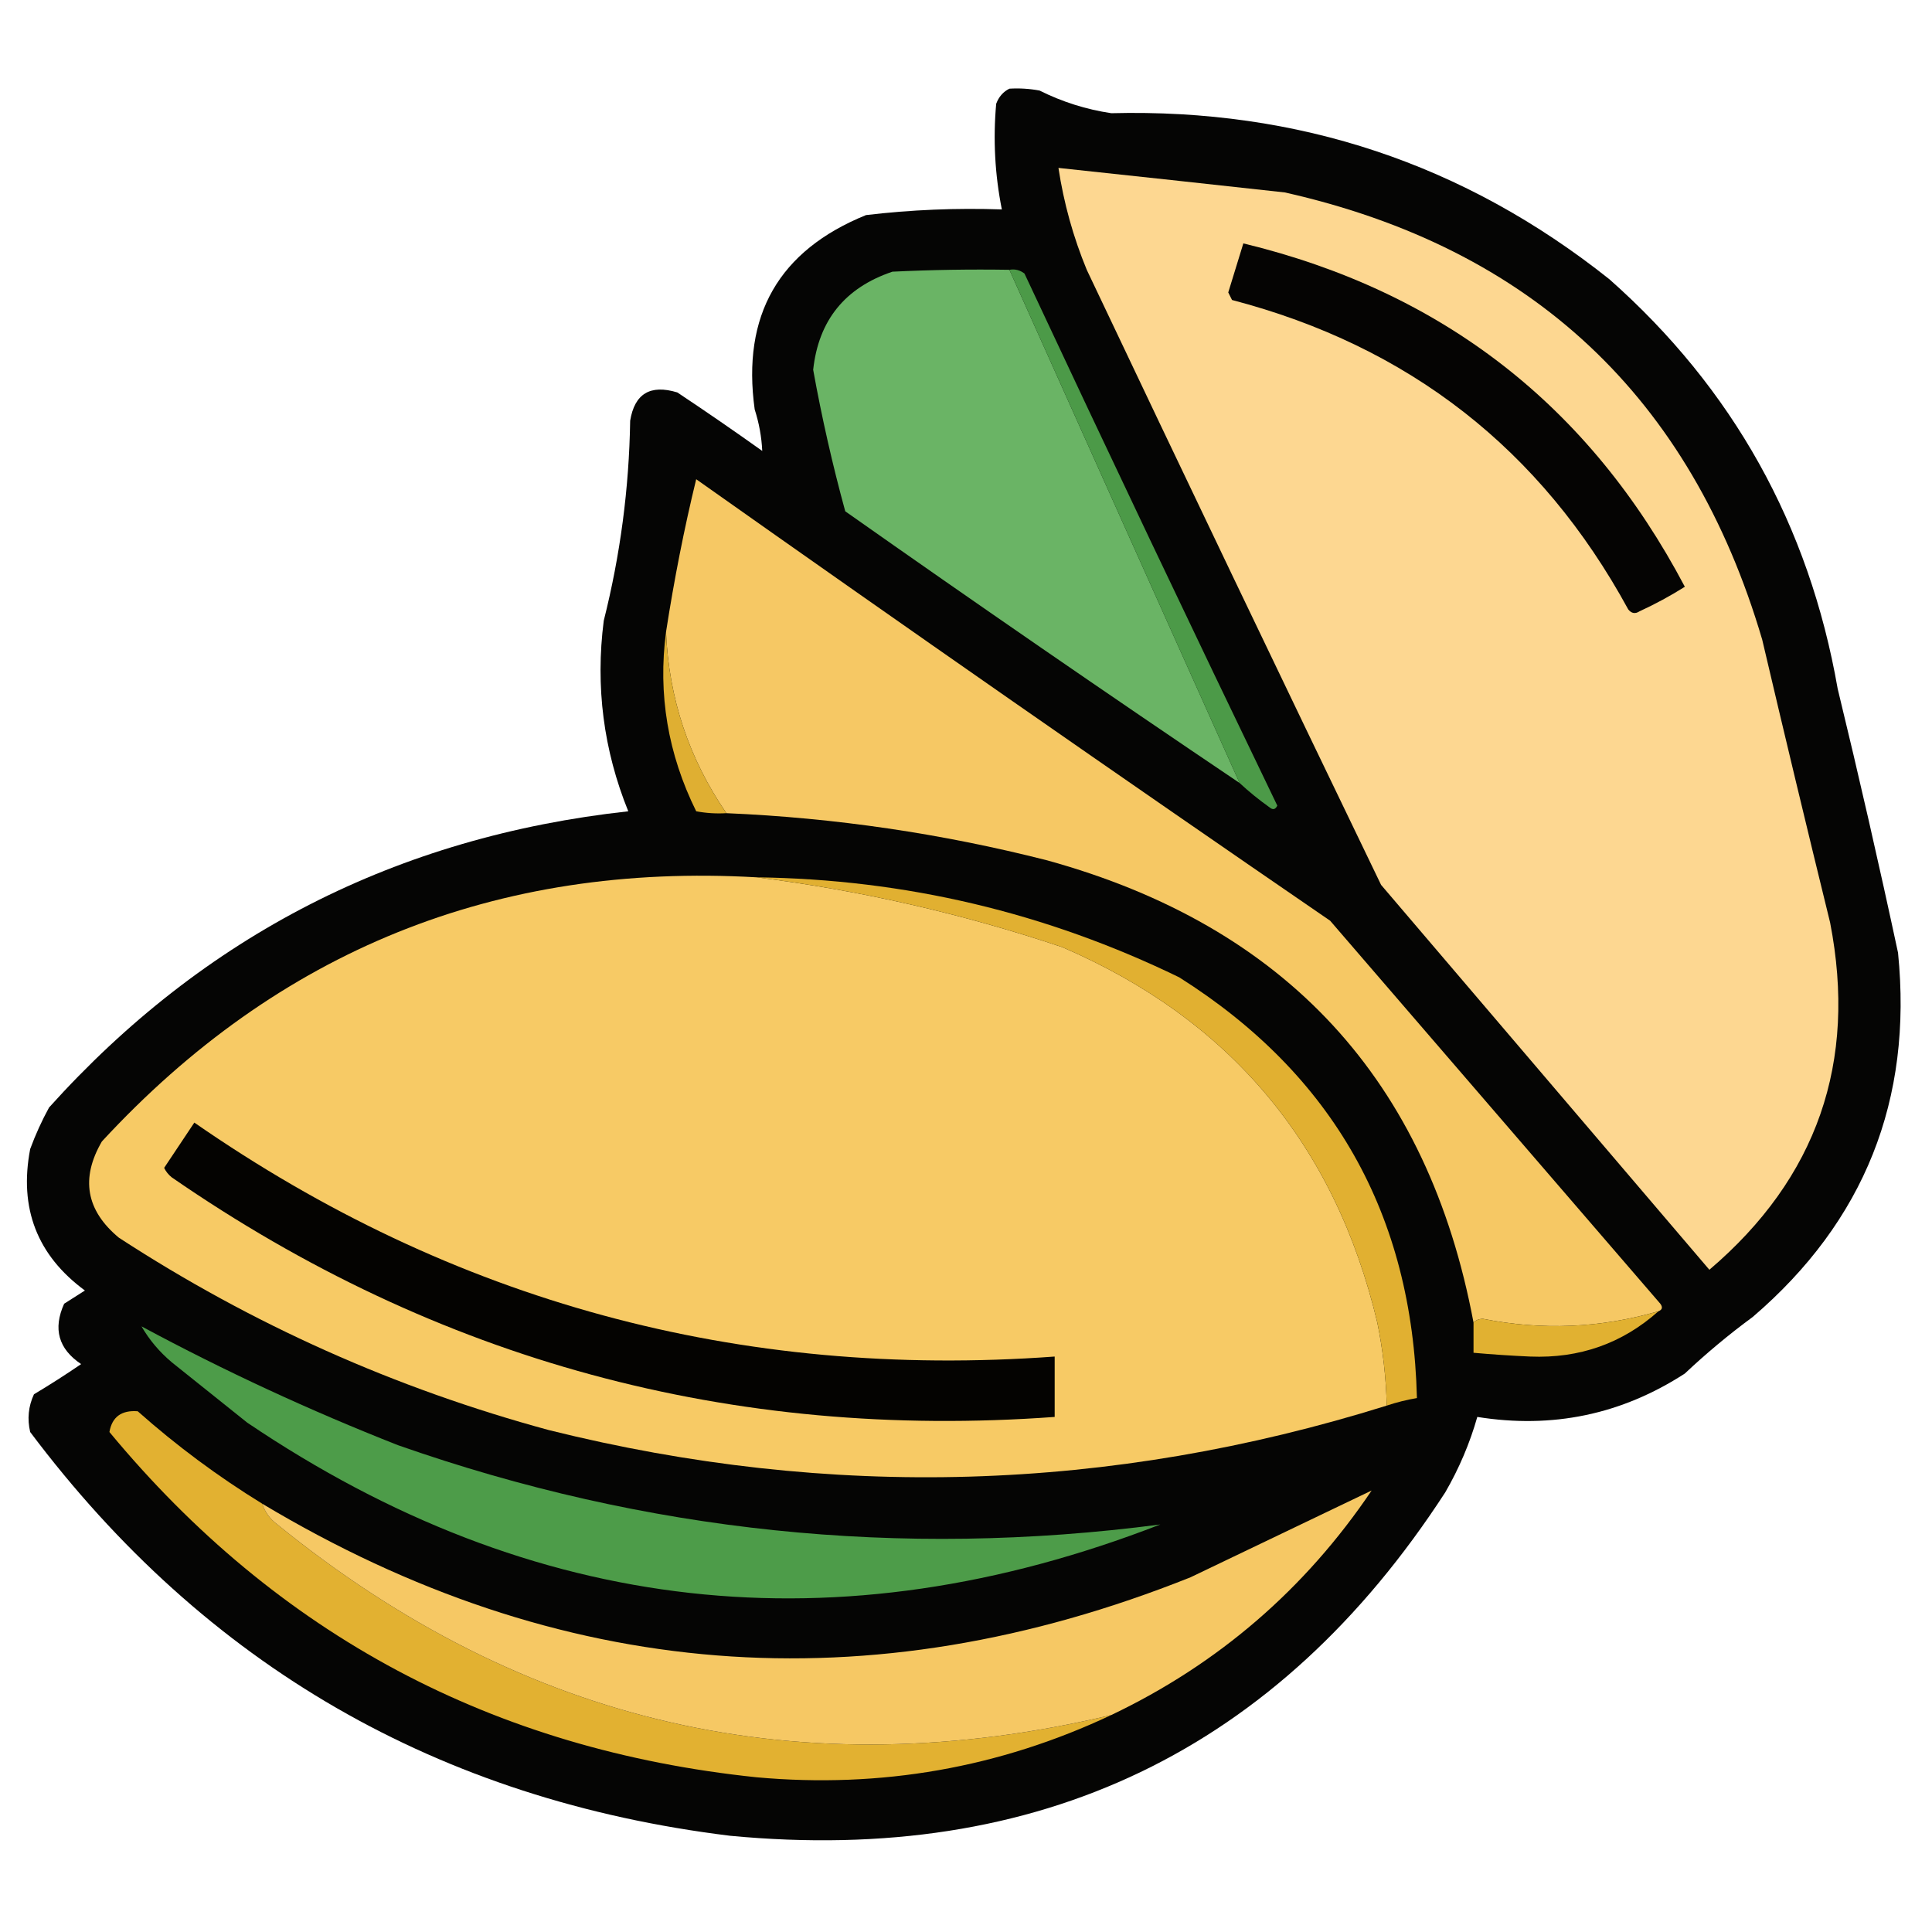 <?xml version="1.0" encoding="UTF-8"?>
<!DOCTYPE svg PUBLIC "-//W3C//DTD SVG 1.1//EN" "http://www.w3.org/Graphics/SVG/1.1/DTD/svg11.dtd">
<svg xmlns="http://www.w3.org/2000/svg" version="1.1" width="512px" height="512px" style="shape-rendering:geometricPrecision; text-rendering:geometricPrecision; image-rendering:optimizeQuality; fill-rule:evenodd; clip-rule:evenodd" xmlns:xlink="http://www.w3.org/1999/xlink">
<g><path style="opacity:0.981" fill="#020201" d="M 267.5,23.5 C 270.187,23.336 272.854,23.503 275.5,24C 281.51,27.003 287.843,29.003 294.5,30C 344.052,28.739 388.052,43.406 426.5,74C 459.244,102.974 479.411,139.141 487,182.5C 492.649,205.764 497.983,229.098 503,252.5C 506.916,291.481 494.083,323.648 464.5,349C 458.208,353.623 452.208,358.623 446.5,364C 429.729,374.863 411.396,378.696 391.5,375.5C 389.521,382.466 386.688,389.132 383,395.5C 338.555,463.967 275.389,494.3 193.5,486.5C 116.275,477.026 54.442,441.36 8,379.5C 7.183,376.036 7.517,372.702 9,369.5C 13.252,366.958 17.418,364.291 21.5,361.5C 15.493,357.482 13.993,352.148 17,345.5C 18.833,344.333 20.667,343.167 22.5,342C 9.827,332.665 4.994,320.165 8,304.5C 9.393,300.714 11.059,297.048 13,293.5C 54.019,247.905 105.186,221.739 166.5,215C 159.932,198.787 157.765,181.953 160,164.5C 164.383,147.103 166.716,129.436 167,111.5C 168.175,104.32 172.342,101.82 179.5,104C 187.087,109.043 194.587,114.21 202,119.5C 201.833,115.812 201.166,112.145 200,108.5C 196.548,83.556 206.382,66.389 229.5,57C 241.438,55.585 253.438,55.085 265.5,55.5C 263.654,46.253 263.154,36.92 264,27.5C 264.69,25.65 265.856,24.316 267.5,23.5 Z"/></g>
<g><path style="opacity:1" fill="#fdd791" d="M 280.5,44.5 C 300.494,46.63 320.494,48.797 340.5,51C 405.899,65.733 448.066,105.233 467,169.5C 472.873,194.53 478.873,219.53 485,244.5C 492.212,281.535 481.546,312.202 453,336.5C 424,302.5 395,268.5 366,234.5C 339.807,180.253 313.807,125.919 288,71.5C 284.407,62.796 281.907,53.796 280.5,44.5 Z"/></g>
<g><path style="opacity:1" fill="#050403" d="M 329.5,64.5 C 382.248,77.258 421.248,107.591 446.5,155.5C 442.66,157.921 438.66,160.088 434.5,162C 433.365,162.749 432.365,162.583 431.5,161.5C 408.405,119.097 373.405,91.764 326.5,79.5C 326.167,78.833 325.833,78.167 325.5,77.5C 326.845,73.133 328.179,68.8 329.5,64.5 Z"/></g>
<g><path style="opacity:1" fill="#6ab465" d="M 267.5,71.5 C 287.833,116.833 308.167,162.167 328.5,207.5C 293.464,183.89 258.63,159.89 224,135.5C 220.61,123.11 217.777,110.61 215.5,98C 216.925,84.901 223.925,76.235 236.5,72C 246.828,71.5 257.161,71.334 267.5,71.5 Z"/></g>
<g><path style="opacity:1" fill="#4c9a48" d="M 267.5,71.5 C 268.978,71.238 270.311,71.571 271.5,72.5C 293.56,119.621 315.894,166.621 338.5,213.5C 337.998,214.521 337.332,214.688 336.5,214C 333.645,211.969 330.978,209.803 328.5,207.5C 308.167,162.167 287.833,116.833 267.5,71.5 Z"/></g>
<g><path style="opacity:1" fill="#f6c864" d="M 439.5,347.5 C 424.187,351.951 408.687,352.617 393,349.5C 391.93,349.528 391.097,349.861 390.5,350.5C 378.47,286.293 340.803,245.46 277.5,228C 249.585,220.893 221.252,216.727 192.5,215.5C 182.582,201.081 177.249,185.081 176.5,167.5C 178.68,153.436 181.347,139.936 184.5,127C 240.224,166.39 296.224,205.39 352.5,244C 381.667,277.833 410.833,311.667 440,345.5C 440.692,346.437 440.525,347.103 439.5,347.5 Z"/></g>
<g><path style="opacity:1" fill="#dfaf32" d="M 176.5,167.5 C 177.249,185.081 182.582,201.081 192.5,215.5C 189.813,215.664 187.146,215.497 184.5,215C 176.998,199.819 174.331,183.986 176.5,167.5 Z"/></g>
<g><path style="opacity:1" fill="#f7ca65" d="M 200.5,232.5 C 227.988,235.953 254.988,242.119 281.5,251C 325.959,270.132 353.792,303.299 365,350.5C 366.491,357.762 367.324,365.095 367.5,372.5C 294.19,395.43 220.19,397.596 145.5,379C 104.736,367.947 66.736,350.947 31.5,328C 22.808,320.779 21.308,312.279 27,302.5C 73.75,251.88 131.584,228.547 200.5,232.5 Z"/></g>
<g><path style="opacity:1" fill="#e1b031" d="M 200.5,232.5 C 239.865,233.004 277.198,241.838 312.5,259C 353.311,284.772 374.311,321.938 375.5,370.5C 372.779,370.963 370.112,371.629 367.5,372.5C 367.324,365.095 366.491,357.762 365,350.5C 353.792,303.299 325.959,270.132 281.5,251C 254.988,242.119 227.988,235.953 200.5,232.5 Z"/></g>
<g><path style="opacity:1" fill="#040301" d="M 51.5,297.5 C 119.901,344.94 195.901,365.606 279.5,359.5C 279.5,364.833 279.5,370.167 279.5,375.5C 193.814,381.75 115.814,360.583 45.5,312C 44.643,311.311 43.977,310.478 43.5,309.5C 46.177,305.471 48.843,301.471 51.5,297.5 Z"/></g>
<g><path style="opacity:1" fill="#e1b131" d="M 439.5,347.5 C 429.915,356.031 418.581,360.031 405.5,359.5C 400.486,359.277 395.486,358.944 390.5,358.5C 390.5,355.833 390.5,353.167 390.5,350.5C 391.097,349.861 391.93,349.528 393,349.5C 408.687,352.617 424.187,351.951 439.5,347.5 Z"/></g>
<g><path style="opacity:1" fill="#4d9c49" d="M 37.5,351.5 C 59.473,363.317 82.14,373.817 105.5,383C 171.152,406.035 238.486,413.035 307.5,404C 221.973,437.201 141.306,428.201 65.5,377C 58.833,371.667 52.167,366.333 45.5,361C 42.223,358.234 39.557,355.067 37.5,351.5 Z"/></g>
<g><path style="opacity:1" fill="#e2b131" d="M 69.5,398.5 C 70.203,400.716 71.536,402.549 73.5,404C 138.87,457.108 212.537,473.941 294.5,454.5C 264.824,468.483 233.491,473.983 200.5,471C 130.657,463.729 73.49,433.229 29,379.5C 29.691,375.502 32.191,373.668 36.5,374C 46.816,383.151 57.816,391.318 69.5,398.5 Z"/></g>
<g><path style="opacity:1" fill="#f6c864" d="M 294.5,454.5 C 212.537,473.941 138.87,457.108 73.5,404C 71.536,402.549 70.203,400.716 69.5,398.5C 148.117,445.606 230.117,452.106 315.5,418C 331.644,410.258 347.644,402.591 363.5,395C 345.874,421.13 322.874,440.963 294.5,454.5 Z"/></g>
</svg>

